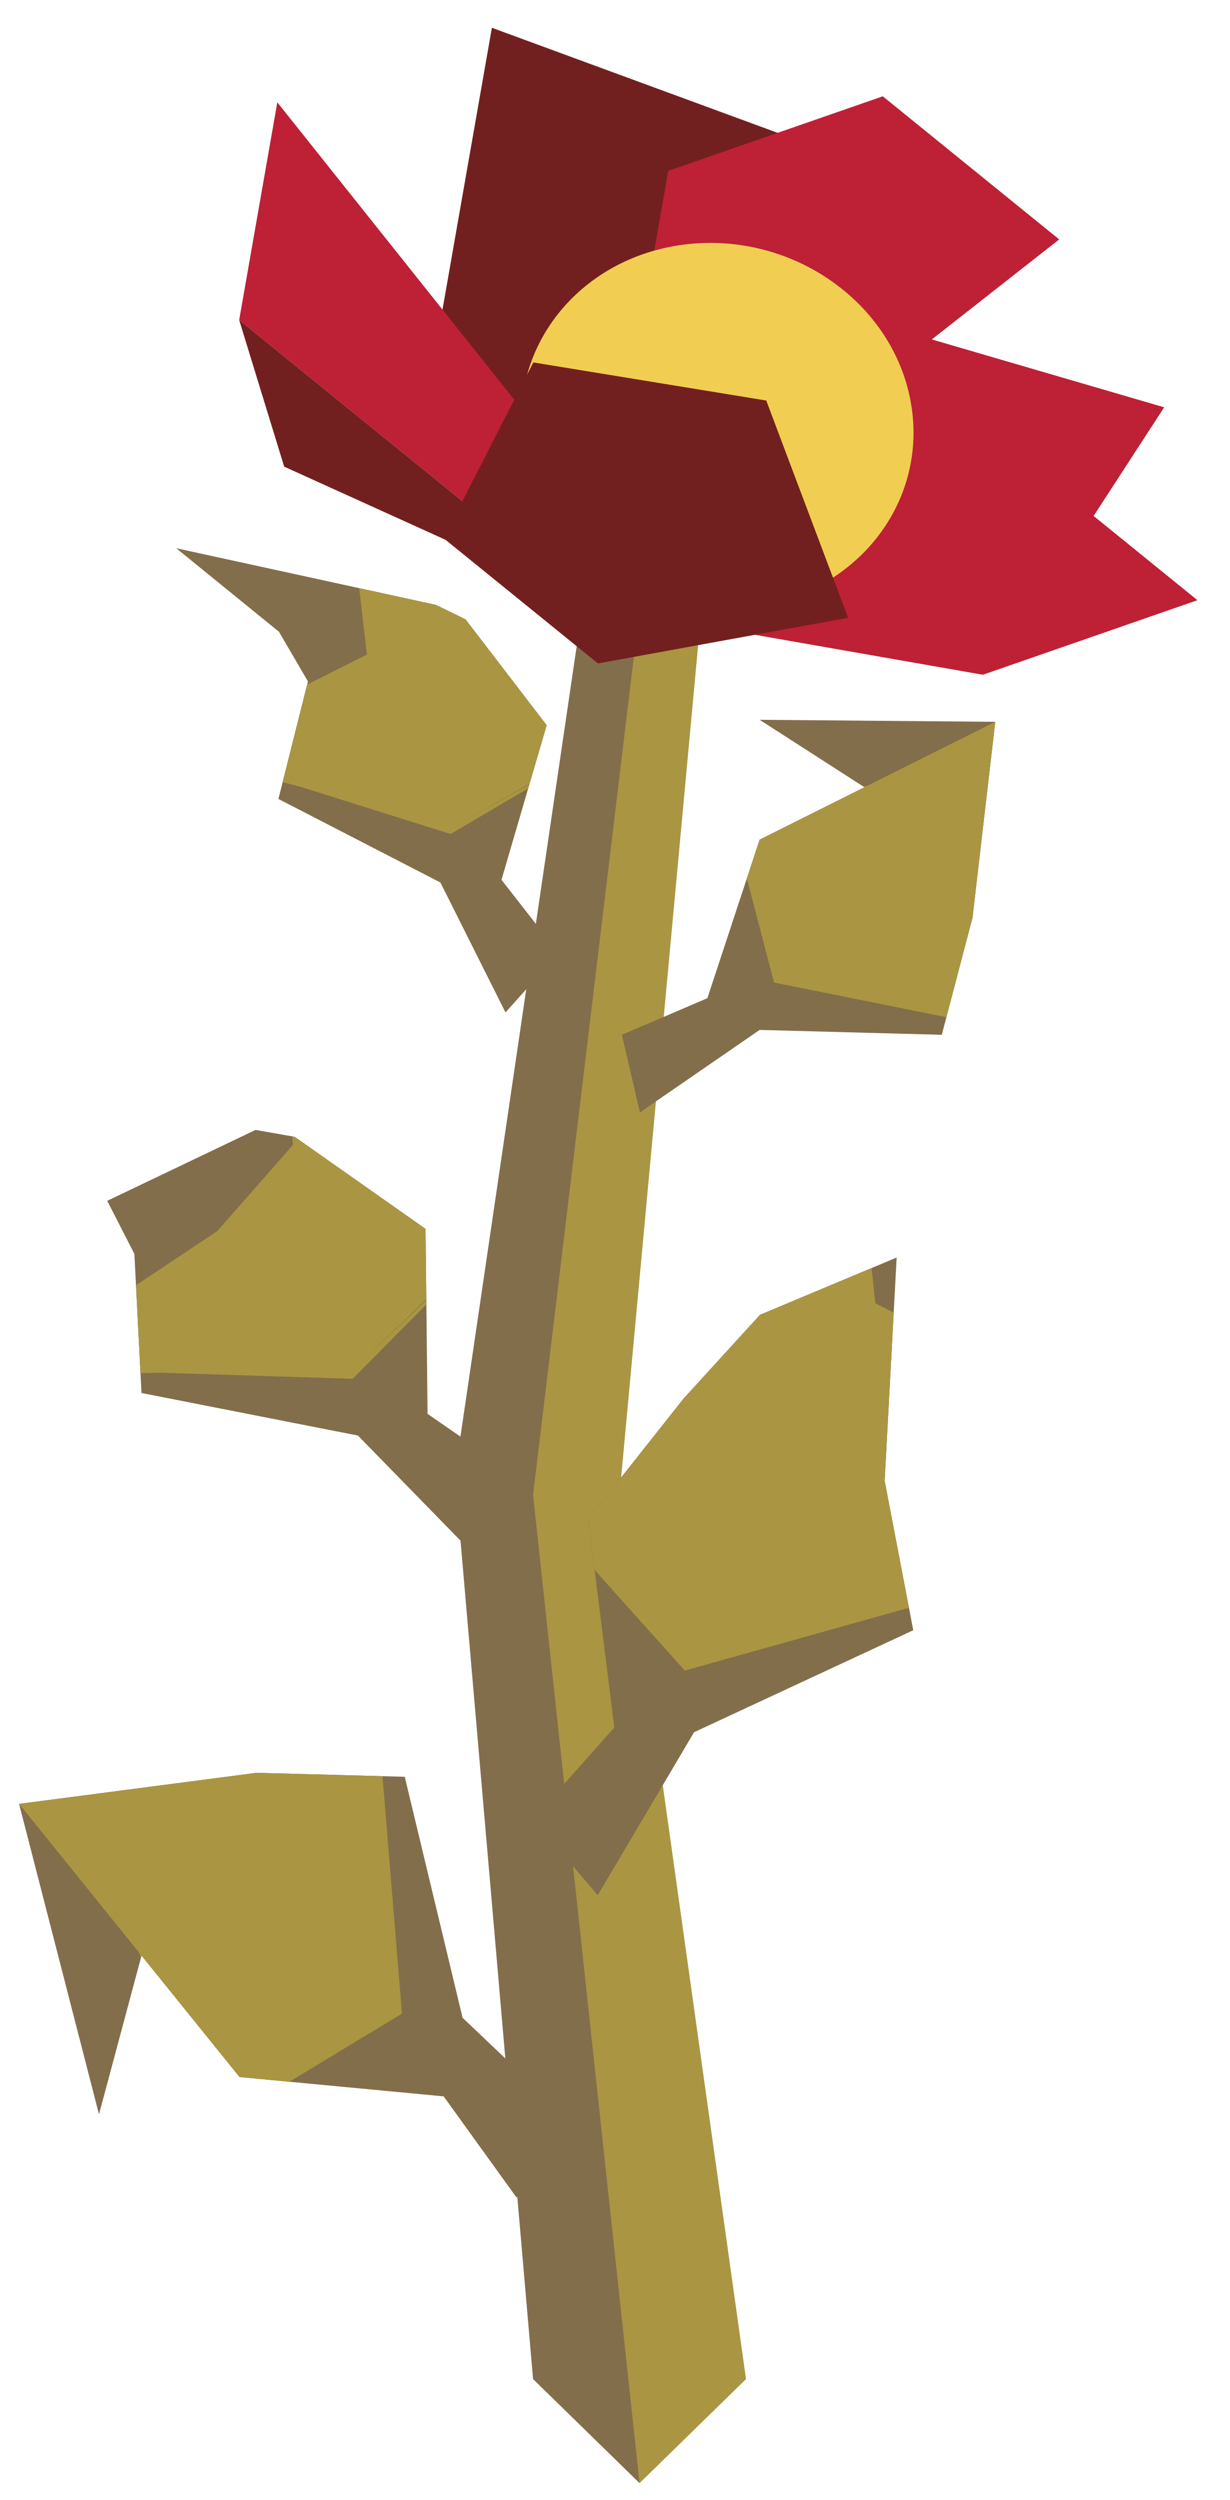 <?xml version="1.0" encoding="UTF-8" standalone="no"?><!DOCTYPE svg PUBLIC "-//W3C//DTD SVG 1.1//EN" "http://www.w3.org/Graphics/SVG/1.1/DTD/svg11.dtd"><svg width="100%" height="100%" viewBox="0 0 31 63" version="1.1" xmlns="http://www.w3.org/2000/svg" xmlns:xlink="http://www.w3.org/1999/xlink" xml:space="preserve" xmlns:serif="http://www.serif.com/" style="fill-rule:evenodd;clip-rule:evenodd;stroke-linejoin:round;stroke-miterlimit:1.414;"><g id="flower02"><g><g><path d="M16.119,62.58l2.683,-2.623l-3.162,-22.561l2.336,-25.25l-1.857,3.211l-3.531,22.169l3.531,25.054Z" style="fill:#aa9542;"/><path d="M15.068,12.656l-3.605,24.513l1.972,22.788l2.684,2.623l-2.684,-24.905l2.684,-22.318l-1.051,-2.701Z" style="fill:#836e4b;"/></g><path d="M15.674,26.079l2.154,-0.923l1.317,-3.995l2.641,-1.321l-2.641,-1.7l5.939,0.051l-0.573,4.934l-0.775,2.954l-4.591,-0.123l-3.017,2.079l-0.454,-1.956Z" style="fill:#836e4b;"/><clipPath id="_clip1"><path d="M15.674,26.079l2.154,-0.923l1.317,-3.995l2.641,-1.321l-2.641,-1.7l5.939,0.051l-0.573,4.934l-0.775,2.954l-4.591,-0.123l-3.017,2.079l-0.454,-1.956Z"/></clipPath><g clip-path="url(#_clip1)"><path d="M26.709,17.379l-5.49,2.744l-2.074,-0.075l2.703,-0.239l-3.213,1.607l0.873,3.345l3.911,0.787l7.545,1.522l-5.113,-7.23l-6.454,4.498l6.454,-4.498l0.858,-2.461" style="fill:#aa9542;"/></g><path d="M13.015,55.377l-1.834,-2.545l-5.144,-0.487l-2.47,-3.061l-1.072,4.001l-2.014,-7.824l5.986,-0.783l3.734,0.1l1.458,6.074l3.491,3.318l-2.135,1.207Z" style="fill:#836e4b;"/><clipPath id="_clip2"><path d="M13.015,55.377l-1.834,-2.545l-5.144,-0.487l-2.47,-3.061l-1.072,4.001l-2.014,-7.824l5.986,-0.783l3.734,0.1l1.458,6.074l3.491,3.318l-2.135,1.207Z"/></clipPath><g clip-path="url(#_clip2)"><path d="M-1.038,43.578l5.134,6.362l0.636,2.751l-1.224,-3.479l3.005,3.724l3.618,-2.189l-0.442,-5.387l-0.849,-10.393l-6.693,8.973l7.527,7.083l-7.527,-7.083l-3.185,-0.362" style="fill:#aa9542;"/></g><path d="M14.081,24.02l-1.442,-1.847l1.139,-3.897l-2.046,-2.668l-0.743,-0.363l-6.548,-1.429l2.589,2.105l0.731,1.252l-0.744,2.962l4.082,2.105l1.641,3.275l1.341,-1.495Z" style="fill:#836e4b;"/><clipPath id="_clip3"><path d="M14.081,24.02l-1.442,-1.847l1.139,-3.897l-2.046,-2.668l-0.743,-0.363l-6.548,-1.429l2.589,2.105l0.731,1.252l-0.744,2.962l4.082,2.105l1.641,3.275l1.341,-1.495Z"/></clipPath><g clip-path="url(#_clip3)"><path d="M8.604,11.079l4.245,3.296l1.097,2.688l-0.776,-2.439l3.033,3.541l-4.846,2.853l-3.806,-1.196l-3.261,-0.84l4.957,-2.485l2.228,4.451l-1.532,-3.061l-0.696,-1.39l-0.22,-1.905l2.748,0.611l3.519,3.497l-3.637,2l5.435,-3.031l-8.488,-6.59" style="fill:#aa9542;"/></g><path d="M13.435,45.841l2.047,-2.305l-0.656,-5.254l2.404,-3.037l1.924,-2.109l3.445,-1.444l-0.303,5.626l0.721,3.767l-5.524,2.57l-2.429,4.109l-1.629,-1.923Z" style="fill:#836e4b;"/><clipPath id="_clip4"><path d="M13.435,45.841l2.047,-2.305l-0.656,-5.254l2.404,-3.037l1.924,-2.109l3.445,-1.444l-0.303,5.626l0.721,3.767l-5.524,2.57l-2.429,4.109l-1.629,-1.923Z"/></clipPath><g clip-path="url(#_clip4)"><path d="M21.713,29.582l-4.998,6.314l-2.508,1.14l3.08,-1.863l-2.926,3.696l2.898,3.233l5.086,-1.426l9.814,-2.744l-10.097,-5.086l-5.169,8.848l5.169,-8.848l-0.349,-3.264" style="fill:#aa9542;"/></g><path d="M13.09,37.231l-2.314,-1.599l-0.051,-4.662l-3.299,-2.321l-0.986,-0.173l-3.738,1.787l0.685,1.338l0.179,3.505l5.455,1.073l3.044,3.118l1.025,-2.066Z" style="fill:#836e4b;"/><clipPath id="_clip5"><path d="M13.09,37.231l-2.314,-1.599l-0.051,-4.662l-3.299,-2.321l-0.986,-0.173l-3.738,1.787l0.685,1.338l0.179,3.505l5.455,1.073l3.044,3.118l1.025,-2.066Z"/></clipPath><g clip-path="url(#_clip5)"><path d="M2.223,24.6l6.06,2.341l2.21,2.636l-1.752,-2.46l4.747,2.985l-4.598,4.646l-4.817,-0.152l-4.062,0.073l5.468,-3.645l3.523,3.61l-2.844,-2.914l-0.679,-0.696l1.905,-2.171l-0.051,-0.666l5.293,2.786l-3.501,3.331l5.216,-5.024l-12.118,-4.68" style="fill:#aa9542;"/></g></g><g><path d="M14.919,15.278l-3.893,-6.756l1.371,-7.822l7.202,2.648l-4.68,11.93" style="fill:#72201f;"/><path d="M14.919,15.278l-8.891,-7.213l0.961,-5.486l8.325,10.445" style="fill:#be2035;"/><path d="M14.919,15.278l11.776,-9.244l-4.446,-3.607l-5.407,1.879l-1.923,10.972Z" style="fill:#be2035;"/><path d="M14.919,15.278l6.369,-7.365l8.053,2.352l-1.778,2.738l-12.644,2.275" style="fill:#be2035;"/><path d="M14.919,15.278l9.853,1.727l5.407,-1.879l-4.445,-3.607l-10.815,3.759" style="fill:#be2035;"/><g><path d="M17.262,6.161c2.691,-0.331 5.242,1.451 5.693,3.976c0.451,2.525 -1.369,4.843 -4.06,5.174c-2.691,0.33 -5.242,-1.451 -5.693,-3.976c-0.451,-2.525 1.368,-4.843 4.06,-5.174Z" style="fill:#f1ce52;"/></g><path d="M15.07,16.72l-3.893,-3.158l2.265,-4.428l5.87,0.96l2.063,5.475l-6.305,1.151Z" style="fill:#72201f;"/><path d="M6.028,8.065l1.134,3.695l7.757,3.518l-8.891,-7.213Z" style="fill:#72201f;"/></g></g></svg>
